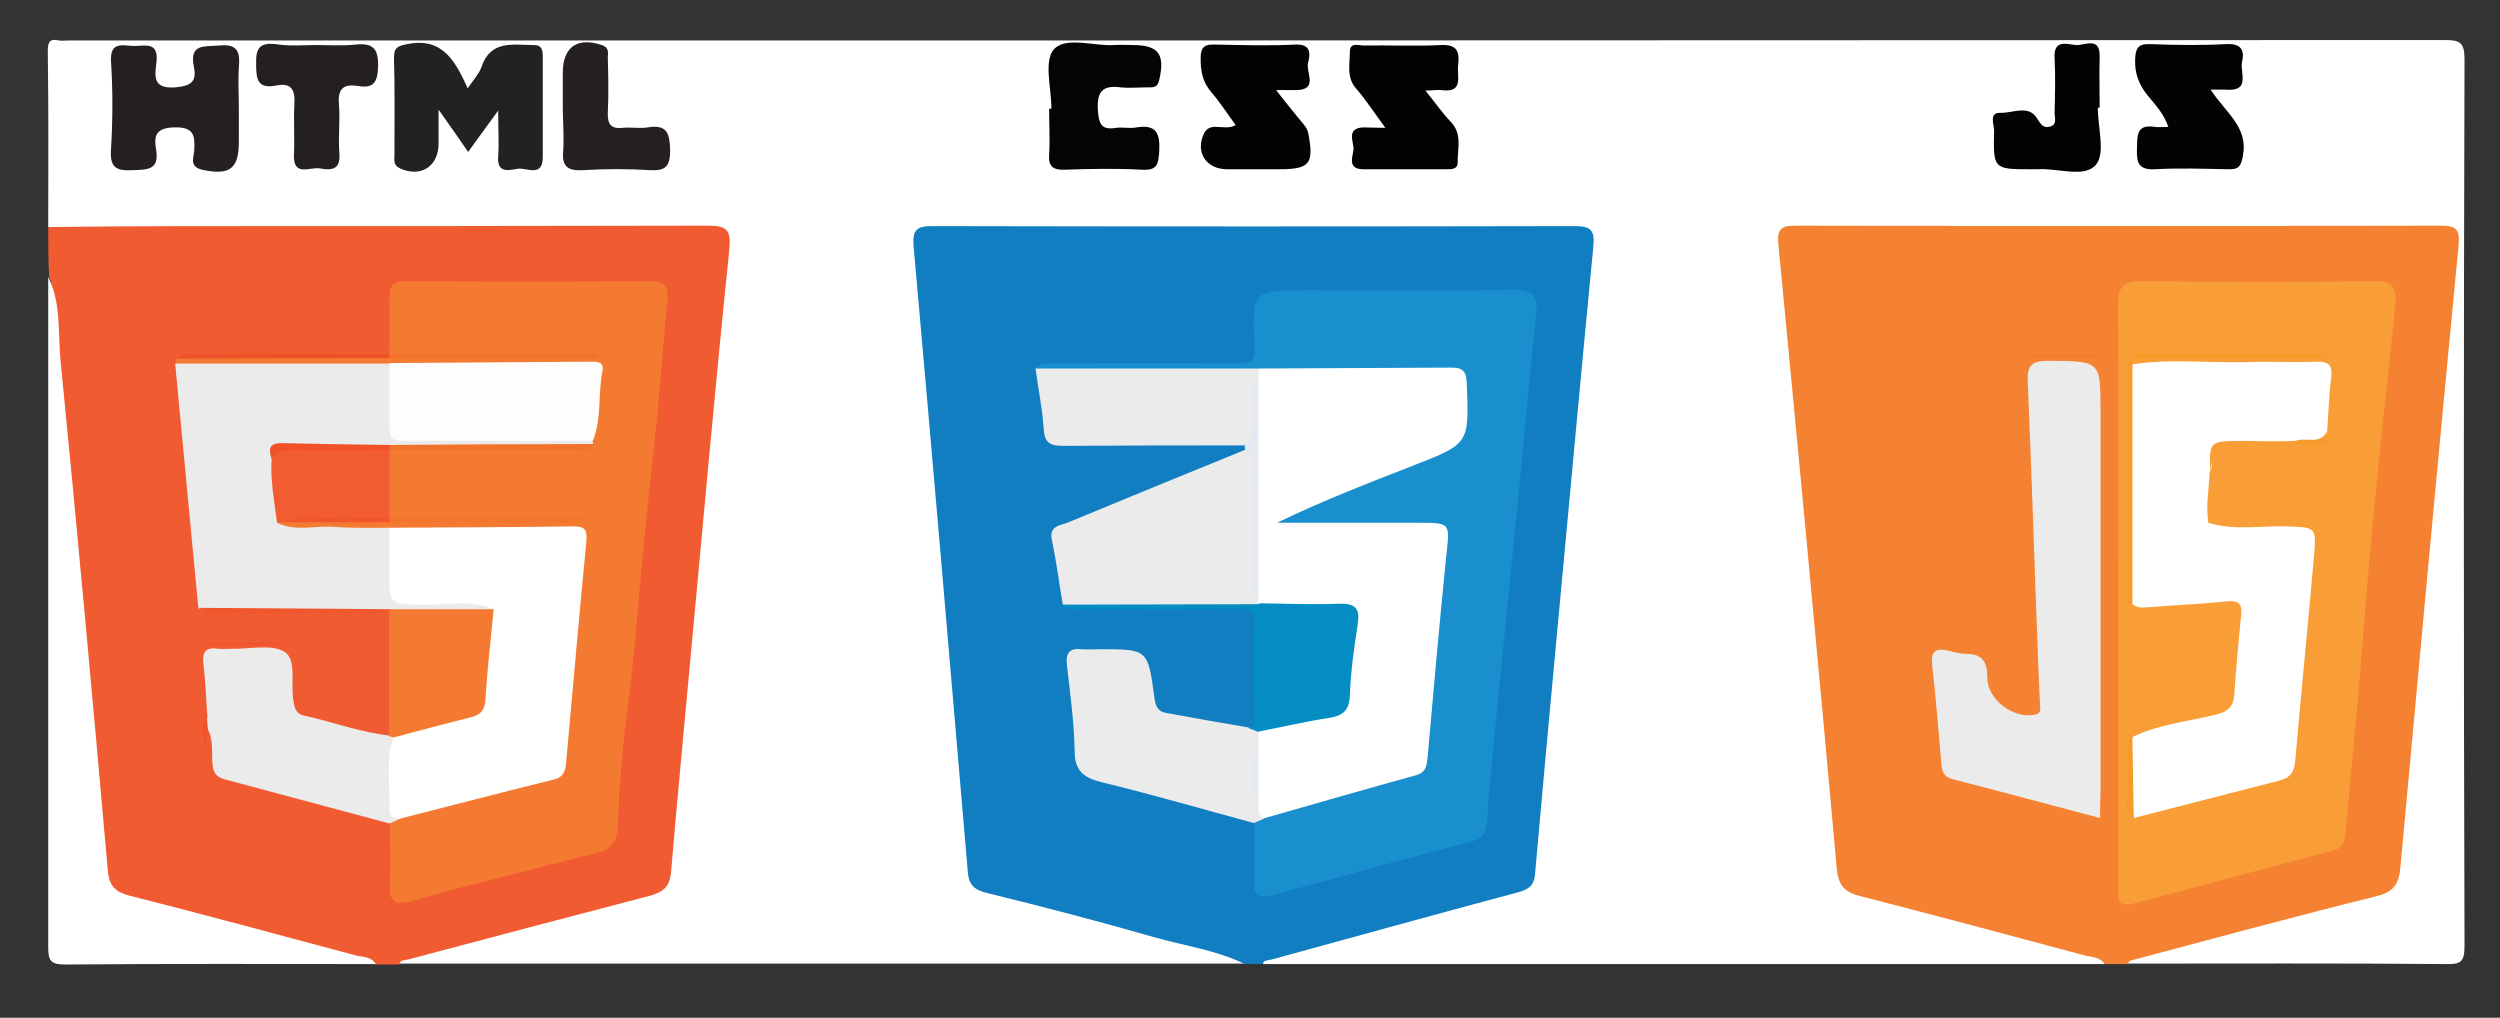 <?xml version="1.0" encoding="utf-8"?>
<!-- Generator: Adobe Illustrator 19.0.0, SVG Export Plug-In . SVG Version: 6.00 Build 0)  -->
<svg version="1.1" id="Livello_1" xmlns="http://www.w3.org/2000/svg" xmlns:xlink="http://www.w3.org/1999/xlink" x="0px" y="0px"
	 viewBox="0 0 549.5 223.7" style="enable-background:new 0 0 549.5 223.7;" xml:space="preserve">
<rect x="0" y="0" width="549.5" height="223.7" fill="#333333" stroke="none"/>
<style type="text/css">
	.st0{fill:#FFFFFF;}
	.st1{fill:#F58232;}
	.st2{fill:#127EC2;}
	.st3{fill:#F15B31;}
	.st4{fill:#242121;}
	.st5{fill:#242021;}
	.st6{fill:#030303;}
	.st7{fill:#040404;}
	.st8{fill:#040303;}
	.st9{fill:#252122;}
	.st10{fill:#F99E36;}
	.st11{fill:#EBEBEC;}
	.st12{fill:#F37B26;}
	.st13{fill:#198FCE;}
	.st14{fill:#048DC2;}
	.st15{fill:#E3E9F0;}
	.st16{fill:#F47A32;}
	.st17{fill:#EBEBEB;}
	.st18{fill:#F05028;}
	.st19{fill:#F1572D;}
	.st20{fill:#F0532A;}
	.st21{fill:#F05229;}
	.st22{fill:#F8992C;}
	.st23{fill:#F89928;}
	.st24{fill:#F8992B;}
	.st25{fill:#F89A2E;}
	.st26{fill:#FFFFFE;}
	.st27{fill:#FFFDFC;}
	.st28{fill:#F15C31;}
	.st29{fill:#F37229;}
	.st30{fill:#F4752C;}
	.st31{fill:#F1552C;}
	.st32{fill:#F05129;}
</style>
<g id="XMLID_1_">
	<g id="XMLID_57_">
		<path id="XMLID_105_" class="st0" d="M462.6,211.9c-61.7,0-123.3,0-185,0c0.5-2.9,3.1-2.7,5-3.2c15.2-4.3,30.5-8.4,45.8-12.6
			c7.1-1.9,7.3-1.9,8-9.2c2.2-20.9,3.8-41.8,5.8-62.6c1.9-19.4,3.6-38.8,5.4-58.2c0.3-3.5,0.3-7,0.9-10.5c0.5-3.2-1-4.2-3.9-4.2
			c-1.3,0-2.7,0-4,0c-43.3,0-86.6,0-130,0c-1.5,0-3,0-4.5,0c-2.8,0-3.8,1.4-3.5,4.1c1.1,11.1,1.9,22.2,2.9,33.3
			c1.5,17.7,3,35.5,4.6,53.2c1.4,16.1,3,32.2,4.1,48.3c0.2,3.5,2.7,4.2,5.3,4.9c16.1,4.3,32.2,8.6,48.3,12.9
			c2.2,0.6,5.2,0.4,5.8,3.7c-62,0-124,0-186,0c0.8-3.1,3.7-3,5.9-3.6c15-4,29.9-8.1,44.9-11.9c7-1.8,7-2.1,7.8-9.4
			c2.6-26.3,5-52.7,7.5-79c1.6-17.4,3.4-34.8,4.8-52.2c0.3-3.1-0.9-4.3-3.8-4.3c-1.7,0-3.3,0-5,0c-43.6,0-87.3,0-130.9,0
			c-2.8,0-5.7,0.5-8.2-1.5c0-12.8,0.1-25.7-0.1-38.5c0-2.1,0.3-3,2.5-2.5c0.6,0.1,1.3,0,2,0c174.1,0,348.1,0,522.2-0.1
			c3.4,0,4.5,0.4,4.5,4.2c-0.2,65-0.2,129.9,0,194.9c0,3.5-0.8,4.1-4.1,4c-23.3-0.2-46.6-0.1-70-0.1c0.6-3.1,3.4-2.9,5.4-3.4
			c15.1-4.1,30.2-8.2,45.4-12.1c7.1-1.8,7.1-2.1,7.8-9.4c1.9-19.2,3.6-38.4,5.4-57.6c2.3-24.5,4.6-49,6.8-73.6
			c0.3-3.5-1.2-4.4-4.2-4.4c-6.3,0-12.7,0-19,0c-38,0-75.9,0-113.9,0c-1.5,0-3,0.1-4.5,0c-3.1-0.1-4.4,1.1-4.1,4.5
			c0.8,9.8,1.7,19.6,2.7,29.3c1.9,19.9,3.7,39.8,5.6,59.6c1.4,14.9,2.8,29.8,4,44.7c0.3,4.2,2.9,5.5,6.3,6.5
			c15.3,4,30.7,7.9,45.8,12.3C459.3,208.9,462.1,208.8,462.6,211.9z"/>
		<path id="XMLID_104_" class="st1" d="M462.6,211.9c-1-1.6-2.9-1.5-4.4-1.9c-16.4-4.4-32.8-8.8-49.2-13c-3.7-0.9-5-2.5-5.3-6.3
			c-4.1-45.6-8.4-91.2-12.8-136.8c-0.3-3.2,0.2-4.3,3.7-4.3c47.3,0.1,94.6,0.1,142,0c3.4,0,4.1,1,3.8,4.3
			c-4.4,45.6-8.6,91.2-12.8,136.8c-0.3,3.7-1.6,5.4-5.3,6.3c-17.8,4.4-35.4,9.2-53.1,13.9c-0.7,0.2-1.3,0.2-1.5,1
			C465.9,211.9,464.2,211.9,462.6,211.9z"/>
		<path id="XMLID_103_" class="st2" d="M273.6,211.9c-6.3-3.1-13.3-4-19.9-5.9c-12.2-3.5-24.4-6.7-36.7-9.7
			c-2.9-0.7-4.1-1.8-4.3-4.9c-3.9-45.8-7.8-91.5-11.9-137.3c-0.3-3.7,0.8-4.4,4.2-4.4c47,0.1,94,0.1,140.9,0c3.8,0,4.7,0.8,4.3,4.7
			c-2.7,27.7-5.2,55.3-7.8,83c-1.7,18.2-3.4,36.5-5,54.7c-0.2,2.8-1.7,3.5-4,4.1c-18,4.8-35.9,9.8-53.9,14.7c-0.8,0.2-1.7,0.1-2.1,1
			C276.2,211.9,274.9,211.9,273.6,211.9z"/>
		<path id="XMLID_102_" class="st3" d="M10.6,49.9c9.8-0.1,19.7-0.2,29.5-0.2c38.5,0,77,0,115.5-0.1c4.2,0,5.1,0.9,4.7,5.3
			c-3.1,30.2-5.8,60.4-8.6,90.5c-1.4,15.4-2.9,30.8-4.2,46.3c-0.3,3.3-1.8,4.4-4.7,5.2c-17.7,4.6-35.4,9.3-53.1,14
			c-0.8,0.2-1.7,0-2,1.1c-1.7,0-3.3,0-5,0c-17.5-3.2-34.5-8.6-51.7-12.9c-7.3-1.8-8.1-3.1-8.8-10.6c-2.6-27-5-54-7.6-80.9
			c-1.5-14.9-2.8-29.8-3.3-44.7c0-0.7-0.1-1.3-0.5-1.9C10.6,57.2,10.6,53.6,10.6,49.9z"/>
		<path id="XMLID_101_" class="st0" d="M10.6,60.9c2.9,5.8,2.1,12.2,2.7,18.3c3.7,37.4,7.1,74.8,10.4,112.2c0.3,3.5,1.8,4.7,4.9,5.5
			c16.6,4.2,33.1,8.7,49.6,13.1c1.5,0.4,3.4,0.2,4.4,1.9c-22.8,0-45.6-0.1-68.3,0.1c-3.3,0-3.7-1-3.7-3.9
			C10.6,159,10.6,109.9,10.6,60.9z"/>
		<path id="XMLID_100_" class="st4" d="M102.8,19.4c1.3-1.9,2.5-3.2,3-4.6c2-6.1,7-4.9,11.5-4.9c1.9,0,2,1.2,2,2.6
			c0,7.3,0,14.6,0,22c0,4.6-3.5,2.3-5.5,2.6c-1.9,0.3-4.6,1.1-4.3-2.7c0.2-2.9,0-5.9,0-10.1c-2.5,3.5-4.4,6-6.6,9.1
			c-2-2.9-3.8-5.5-6.5-9.3c0,3.3,0,5.4,0,7.4c0,5.1-3.9,7.6-8.5,5.5c-1.5-0.7-1.2-1.8-1.2-2.9c0-7.2,0.1-14.3-0.1-21.5
			c0-2.2,0.9-2.5,2.9-2.9C97.3,8.1,100.1,13.5,102.8,19.4z"/>
		<path id="XMLID_99_" class="st5" d="M52.5,23.7c0,2.5,0,5,0,7.5c0,6-2.1,7.4-8.1,6.1c-3-0.7-1.7-2.9-1.7-4.4
			c0.2-3.4-0.3-5-4.4-4.9c-4,0.1-4.5,1.8-4,4.8c0.8,4.6-1.9,4.5-5.2,4.6c-3.6,0.2-5-0.6-4.7-4.6c0.4-6.5,0.4-13,0-19.4
			c-0.2-4.3,2.5-3.4,4.8-3.3c2.4,0.1,5.7-1.2,5.2,3.5c-0.3,2.8-1.1,6,4.1,5.6c3.6-0.3,4.8-1.3,4.1-4.6c-1-5.1,2.4-4.3,5.6-4.6
			c4.2-0.4,4.6,1.6,4.3,4.9C52.3,17.7,52.5,20.7,52.5,23.7z"/>
		<path id="XMLID_98_" class="st6" d="M271.6,27.5c-1.9-2.6-3.5-5.1-5.4-7.3c-1.9-2.2-2.3-4.6-2.3-7.4c0-2.5,0.9-3.1,3.2-3
			c5.8,0.1,11.7,0.3,17.5,0c3.7-0.2,3.4,2.1,2.9,4.1c-0.5,2,2.4,5.9-2.7,5.9c-1.2,0-2.3,0-4.3,0c1.9,2.5,3.5,4.4,5.1,6.4
			c0.8,1,1.8,1.9,2,3.3c1.2,6.5,0.3,7.7-6.4,7.7c-3.8,0-7.7,0-11.5,0c-4.6,0-7.1-3.8-5-8C266.2,26.6,269.1,28.9,271.6,27.5z"/>
		<path id="XMLID_97_" class="st6" d="M304.5,28.1c-2.5-3.4-4.3-6.2-6.4-8.6c-2.2-2.5-1.4-5.3-1.4-8.1c0-2.2,1.9-1.4,3-1.4
			c5.7-0.1,11.3,0.2,17-0.1c3.8-0.2,4.1,1.7,3.8,4.4c-0.3,2.5,1.3,6.2-3.7,5.5c-0.9-0.1-1.9,0.1-3.5,0.1c2.1,2.6,3.7,4.9,5.6,6.9
			c2.6,2.7,1.4,6,1.5,9c0,1.3-1.2,1.4-2.2,1.4c-6.2,0-12.3,0-18.5,0c-3.6,0-2.4-2.7-2.2-4.3c0.1-1.7-1.7-4.7,2.1-4.9
			C300.8,28,302.1,28.1,304.5,28.1z"/>
		<path id="XMLID_96_" class="st6" d="M485.9,19.7c3.3,5.1,8.3,8.2,7.1,14.5c-0.4,2.3-0.9,3.1-3.3,3c-5.3-0.1-10.7-0.3-16,0
			c-3.6,0.2-4.1-1.4-4-4.4c0.1-2.8-0.3-5.6,4-4.9c0.8,0.1,1.6,0,2.9,0c-1-3-3-5-4.7-7.1c-1.8-2.3-2.7-4.7-2.6-7.7
			c0.1-2.5,0.6-3.5,3.3-3.4c5.5,0.2,11,0.3,16.5,0c3.1-0.2,4.4,0.9,3.7,3.9c-0.5,2.4,2,6.6-3.6,6.1
			C488.5,19.7,487.6,19.7,485.9,19.7z"/>
		<path id="XMLID_95_" class="st7" d="M231.1,23.9c0-4.5-1.7-10.4,0.5-13c2.6-3,8.7-0.7,13.3-1c1.3-0.1,2.7,0,4,0
			c5.8,0,7.2,2,5.9,7.7c-0.4,1.7-1.3,1.6-2.5,1.6c-2,0-4,0.2-6,0c-3.8-0.5-5.2,0.8-5,4.8c0.2,3,0.6,4.7,4,4.1c1.5-0.2,3,0.2,4.5-0.1
			c4.4-0.7,5.2,1.3,5,5.3c-0.2,2.8-0.4,4.2-3.8,4c-5.6-0.3-11.3-0.2-17,0c-2.6,0.1-3.6-0.8-3.4-3.4c0.2-3.3,0-6.6,0-10
			C230.9,23.9,231,23.9,231.1,23.9z"/>
		<path id="XMLID_94_" class="st8" d="M461.1,23.7c0,4.3,1.7,10-0.4,12.5c-2.5,3-8.4,0.7-12.8,1c-0.5,0-1,0-1.5,0
			c-8.2,0-8.3,0-8.1-8.5c0-1.4-1.2-4,1.4-3.9c2.7,0.1,6.2-1.9,8.1,1.3c0.9,1.5,1.5,2.1,2.9,1.7c1.5-0.5,0.9-1.9,0.9-3
			c0.1-4,0.2-8,0-12c-0.3-4.2,2.7-3.1,4.6-2.9c1.9,0.2,5.5-2.1,5.3,2.7c-0.1,3.7,0,7.3,0,11C461.4,23.7,461.3,23.7,461.1,23.7z"/>
		<path id="XMLID_93_" class="st5" d="M69.6,9.9c2.8,0,5.7,0.2,8.5-0.1c3.8-0.4,5.1,0.8,5,4.8c-0.1,3.4-0.9,4.9-4.4,4.3
			c-3.1-0.5-4.5,0.5-4.2,4c0.3,3.6-0.2,7.3,0.1,10.9c0.3,3.8-2.1,3.6-4.4,3.2c-2.1-0.3-5.8,1.9-5.6-3c0.2-3.6-0.1-7.3,0.1-11
			c0.2-3.1-0.5-4.9-4-4.2c-4.1,0.8-4.4-1.4-4.4-4.7c-0.1-3.4,0.7-4.8,4.3-4.4C63.6,10.2,66.6,9.9,69.6,9.9z"/>
		<path id="XMLID_92_" class="st9" d="M123.7,23.5c0-2.5,0-5,0-7.5c0-5.7,3.2-7.9,8.6-6.1c1.7,0.6,1.3,1.7,1.3,2.8c0.1,4,0.2,8,0,12
			c-0.1,2.5,0.6,3.7,3.3,3.4c1.8-0.2,3.7,0.2,5.5-0.1c4.2-0.7,4.8,1.3,4.9,5c0,3.6-1,4.6-4.5,4.4c-4.8-0.3-9.7-0.3-14.5,0
			c-3.3,0.2-4.9-0.6-4.5-4.3C124,29.8,123.7,26.6,123.7,23.5z"/>
		<path id="XMLID_91_" class="st10" d="M465.6,130.4c0-21,0.2-42-0.1-62.9c-0.1-4.8,1.5-5.8,5.9-5.7c16.8,0.2,33.6,0.2,50.4,0
			c4.3-0.1,5.1,1.7,4.7,5.3c-1.7,15.8-3.4,31.5-4.9,47.3c-1.2,12.2-2.1,24.4-3.1,36.6c-1,10.9-2,21.7-3,32.6c-0.2,2-1.1,3-2.9,3.4
			c-14.6,3.8-29.1,7.8-43.7,11.6c-4,1.1-3.3-2-3.3-4.2c0-18.6,0-37.3,0-55.9C465.6,135.8,465.6,133.1,465.6,130.4z"/>
		<path id="XMLID_90_" class="st11" d="M461.6,179.8c-11.1-2.9-21.7-5.8-32.3-8.5c-2-0.5-2.5-1.7-2.6-3.6c-0.6-7.1-1.2-14.3-2-21.4
			c-0.3-2.9,0.5-4,3.4-3.3c1.3,0.3,2.6,0.7,3.9,0.7c3.6,0,4.8,1.6,4.8,5.2c0,4.9,5.7,9.1,10.4,8.2c1.6-0.3,1.2-1.3,1.2-2.2
			c-0.1-3-0.3-6-0.4-9c-0.8-20.6-1.4-41.3-2.3-61.9c-0.2-3.9,1-4.7,4.7-4.7c11.3,0.1,11.3,0,11.3,11.1c0,28,0,56,0,84
			C461.6,176.1,461.6,177.7,461.6,179.8z"/>
		<path id="XMLID_89_" class="st12" d="M446.7,78.1c4.5,0,9.1,0,13.6,0c0,0.1,0,0.2,0,0.4c-4.5,0-9.1,0-13.6,0
			C446.7,78.4,446.7,78.3,446.7,78.1z"/>
		<path id="XMLID_88_" class="st13" d="M227.6,81c1.4-1.8,3.4-1,5.1-1.1c13-0.1,26-0.1,39,0c2.8,0,4.3,0,4.1-3.9
			c-0.7-12.2-0.4-12.2,11.6-12.2c15,0,30,0.2,45-0.1c4.7-0.1,5.7,1.5,5.2,5.8c-1.4,13.3-2.6,26.6-3.9,40
			c-1.6,16.3-3.3,32.6-4.9,48.8c-0.7,7.6-1.5,15.1-2,22.7c-0.2,2.4-1.1,3.3-3.5,4c-14.6,3.8-29.1,7.8-43.7,11.8
			c-2.9,0.8-4,0.1-3.9-2.9c0.1-4.3,0-8.7,0-13c0.6-1.1,1.5-1.7,2.6-2.2c9.2-2.9,18.5-5.6,27.7-8.3c6-1.8,6.7-2.5,7.1-8.6
			c1-13.6,2.4-27.2,3.6-40.7c0.3-3.7-1-4.8-4.4-4.8c-8.8,0-17.6,0.1-26.5,0c-2.2,0-4.7,0.4-6.4-1.9c1.3-2.3,3.7-2.8,5.8-3.7
			c10-4.1,20.1-7.9,30.2-11.8c5-2,7.9-10.2,5.2-14.9c-1.3-2.1-3.5-1.6-5.4-1.6c-13.1-0.1-26.3,0-39.4,0c-14.4,0.4-28.7,0.1-43.1,0.1
			C230.9,82.4,229.1,82.3,227.6,81z"/>
		<path id="XMLID_87_" class="st11" d="M233.6,132.9c-0.8-4.7-1.4-9.5-2.4-14.2c-0.7-3.1,1.8-3.2,3.4-3.8c13-5.4,26-10.7,39-16
			c3.9-0.6,3.2,2.5,3.2,4.5c0.2,7.3,0.1,14.6,0.1,21.9c0,2.2,0,4.3,0.2,6.5c-0.1,0.7-0.4,1.2-1,1.5
			C261.9,133.2,247.7,133.9,233.6,132.9z"/>
		<path id="XMLID_86_" class="st11" d="M277.7,180c-0.7,0.3-1.4,0.6-2.1,0.9c-11.1-3-22.1-6.2-33.2-8.9c-4.1-1-6.2-2.4-6.2-7
			c-0.1-6.3-1-12.6-1.7-18.9c-0.3-2.7,0.7-3.7,3.3-3.4c1.3,0.1,2.7,0,4,0c10.4,0,10.5,0,11.9,10.3c0.2,1.8,0.5,3.3,2.6,3.7
			c6,1.1,12.1,2.2,18.1,3.2c0.8,0.6,2,0.1,2.6,1.2c0.1,0.5,0.2,1,0.1,1.5c-0.2,5-0.5,10,0.2,15C277.6,178.5,277.7,179.2,277.7,180z"
			/>
		<path id="XMLID_85_" class="st11" d="M227.6,81c16.3,0,32.6,0,49,0c0.3,0.5,0.5,1,0.5,1.6c-0.2,3.6,0,7.2-0.2,10.7
			c-0.1,2.2-0.5,4.3-3.3,4.6c-13.3,0-26.6,0-39.9,0.1c-2.9,0-4.1-0.6-4.3-3.8C229.1,89.8,228.2,85.4,227.6,81z"/>
		<path id="XMLID_84_" class="st14" d="M276.6,160.9c-0.7-0.3-1.4-0.6-2.2-0.9c1.1-0.2,1.4-0.7,1.4-2c-0.2-7-0.4-13.9-0.1-20.9
			c0.1-2.9-0.7-3.3-3.1-3.3c-11.3,0.1-22.6,0.1-33.8,0c-1.7,0-3.7,0.7-5.2-0.9c14.3,0,28.7-0.1,43-0.1c6.7-2.7,13.7-1.5,20.5-0.8
			c2.4,0.2,2.8,2.6,2.7,4.7c-0.5,5.9-1.2,11.9-2,17.8c-0.3,2-1.3,3.6-3.2,4C288.7,159.9,282.8,161.9,276.6,160.9z"/>
		<path id="XMLID_83_" class="st15" d="M273.6,97.9c2.2-1.5,1.9-3.8,2.1-6.1c0.2-3.3-1.1-6.8,0.9-9.9c1.7,1.7,1.6,3.9,1.6,6.1
			c0.1,12.6,0,25.2,0,37.8c0,2.1,0.1,4.4-1.6,6.1c-1.8-1.8-0.9-4.1-0.9-6.2c-0.1-7.5,0-14.9-0.1-22.4c0-1.6,0.9-3.9-1.9-4.4
			C273.6,98.6,273.6,98.2,273.6,97.9z"/>
		<path id="XMLID_82_" class="st16" d="M85.6,77.9c0-4.2,0.1-8.3,0-12.5c-0.1-2.5,0.8-3.6,3.5-3.6c18,0.1,36,0.1,54,0
			c3,0,3.8,1.2,3.6,3.9c-0.8,8.4-1.4,16.8-2.2,25.2c-0.9,8.9-1.9,17.8-2.8,26.6c-1.3,12.8-2.1,25.7-3.8,38.5
			c-1.1,8.4-1.8,16.8-2.1,25.2c-0.1,3.6-1.2,5.4-4.7,6.3c-13.5,3.4-27,6.7-40.4,10.5c-4.6,1.3-5.2-0.3-5-4.2c0.2-4.3,0-8.7,0-13
			c0.5-1.2,1.5-1.7,2.6-2.2c9.7-3.1,19.6-5.2,29.4-7.9c3.8-1,5.3-2.9,5.7-6.9c1.2-13.2,2.2-26.5,3.7-39.7c0.8-6.7,0.4-7-6.4-7
			c-11.8,0-23.6,0-35.4,0c-6.3,0.2-12.6,0.1-19,0.1c-2.1,0-4.4,0.3-5.8-2c0.3-0.6,0.7-1.1,1.3-1.3c8-0.7,16-1.1,24,0.2
			c14.4,0.5,28.9,0,42.4,0.3c-13.6-0.5-28,0.5-42.4-0.5c-2.7-5-2.2-10-0.4-15.1c1.9-1.8,4.3-1.4,6.6-1.4c10.2-0.1,20.5,0,30.7,0
			c2,0,4,0.4,5.8-0.7c0.3-0.5,0.6-0.9,0.8-1.5c0.9-2.4,0.8-4.9,1-7.4c0.5-6.5,0.5-6.5-6.3-6.6c-12.9-0.1-25.9,0.1-38.8,0
			c-13.6,0.3-27.3,0.1-40.9,0.1c-2,0-4-0.2-5.6-1.7c0-0.3,0.1-0.7,0.1-1c13.1-0.8,26.1-0.1,39.2-0.4c2.5,0,5,0,7.4,0
			c14.8,0,29.7,0,44.6,0c-14.5-0.1-29,0-43.5-0.1C86.1,78.2,85.8,78,85.6,77.9z"/>
		<path id="XMLID_81_" class="st11" d="M60.9,114.9c4,2,8.3,0.6,12.4,0.9c4.1,0.3,8.2,0.2,12.3,0.2c2.5,3.3,1.4,7.1,1.5,10.6
			c0.1,3.4,1.3,4.8,4.7,4.8c4.1-0.1,8.3-0.2,12.4,0.1c1.7,0.1,4.3-0.5,4.2,2.7c-7.6,2.2-15.3,1.8-22.9,0.3
			c-12.4-0.2-24.8,0-37.2-0.1c-1.6,0-3.3,0.7-4.7-0.7c-1.7-17.9-3.4-35.9-5.1-53.8c15.7,0,31.3,0,47,0c1.9,2.3,1.5,5,1.5,7.6
			c0.1,7.9,0.1,7.9,8.2,7.9c9.5,0,19,0,28.4,0c2.3,0,4.7-0.3,6.6,1.5c0.1,0.2,0.1,0.4,0.2,0.7c-1.3,1.6-3.1,0.8-4.6,0.8
			c-13.2,0.1-26.3,0-39.5,0.1c-7,1.8-14.1,0.5-21.1,0.9c-1.7,0.1-3.8-0.8-4.2,2.1C60.1,105.8,63.3,110.4,60.9,114.9z"/>
		<path id="XMLID_80_" class="st17" d="M87.8,180c-0.7,0.3-1.5,0.7-2.2,1c-12.1-3.2-24.1-6.5-36.2-9.7c-1.9-0.5-2.6-1.5-2.7-3.5
			c-0.2-2.4,0.2-5-0.9-7.3c-1-0.8-0.7-1.7-0.2-2.7c-0.3-4-0.4-8-0.9-11.9c-0.3-2.7,0.6-3.7,3.2-3.3c1,0.1,2,0,3,0
			c4,0.1,8.8-1.1,11.7,0.7c2.7,1.8,1.2,7.1,1.9,10.8c0.3,1.6,0.5,2.8,2.4,3.2c6.3,1.4,12.4,3.7,18.9,4.4c0.6-0.3,1-0.1,1.3,0.4
			C87.4,168.2,86.2,174.2,87.8,180z"/>
		<path id="XMLID_79_" class="st16" d="M86.5,162.1c-0.3-0.1-0.6-0.2-1-0.3c0-9,0-18,0-27c-0.3-0.2-0.4-0.4-0.3-0.6
			c0.1-0.2,0.2-0.3,0.3-0.3c7.7,0,15.3,0,23,0c2.2,2.4,0.7,5,0.6,7.6c-0.1,1.7-0.1,3.3-0.2,5c-0.7,11.3-0.9,11.6-11.8,14.2
			C93.7,161.5,90.3,163.5,86.5,162.1z"/>
		<path id="XMLID_78_" class="st18" d="M85.5,78.7c-15.6,0-31.2,0.1-46.8,0.1c1.5-1.5,3.4-0.8,5.2-0.9c13.9-0.1,27.8,0,41.7,0
			c0,0,0,0,0,0c0.3,0.2,0.4,0.4,0.3,0.6C85.8,78.6,85.6,78.7,85.5,78.7z"/>
		<path id="XMLID_77_" class="st19" d="M85.6,133.9c0,0.3,0,0.6,0,0.9c-12.3,0-24.6,0-36.9,0c-1.7,0-3.7,0.8-5-1.2
			C57.6,133.7,71.6,133.8,85.6,133.9z"/>
		<path id="XMLID_76_" class="st20" d="M62.2,141.7c-5.4,0-10.9,0-16.3,0c0-0.2,0-0.3,0-0.5c5.5,0,11,0,16.5,0
			C62.4,141.4,62.3,141.6,62.2,141.7z"/>
		<path id="XMLID_75_" class="st21" d="M45.5,157.9c0.1,0.9,0.1,1.8,0.2,2.7c-0.1,0.8-0.3,1.5-0.6,3.4
			C44.5,161.1,44.1,159.4,45.5,157.9z"/>
		<path id="XMLID_74_" class="st0" d="M468.7,80.1c8.2-1.3,16.5-0.3,24.7-0.5c5.3-0.2,10.6,0.1,15.9-0.1c2.7-0.1,3.4,1,3.1,3.5
			c-0.5,3.9-0.6,7.9-0.9,11.8c0.3,2.1-1.1,2.5-2.6,2.5c-1.5,0-2.9,0.3-4.2,0.8c-2,0.3-3.9,0.2-5.9,0.2c-2.3-0.1-4.5-0.1-6.8-0.2
			c-4.3-0.2-5.5,1.8-5,5.6c-0.6,3.7-0.8,7.5-1.6,11.2c5.7,1.8,11.5,0.6,17.2,0.8c6.4,0.2,6.6,0.1,6,6.7c-1.3,14.9-2.8,29.8-4.1,44.7
			c-0.2,2.6-1.1,3.9-3.6,4.5c-10.6,2.7-21.3,5.5-31.9,8.2c-1.7-5.9-1.1-11.8-0.3-17.8c5.9-2.9,12.4-3.4,18.6-5
			c2.6-0.7,3.6-1.8,3.8-4.3c0.4-5.8,0.9-11.6,1.5-17.4c0.3-2.8-0.7-3.4-3.3-3.1c-5.8,0.6-11.6,0.8-17.4,1.3
			c-1.2,0.1-2.3,0.1-3.3-0.8c-0.9-1-0.6-2.2-0.6-3.3c0-15.3,0-30.6,0-45.9C468.1,82.3,467.8,81.1,468.7,80.1z"/>
		<path id="XMLID_73_" class="st10" d="M498.6,97c2,0,4,0,6-0.1c0.5,0.6,1.5,0.3,2,1c-2.6,3.2-6.1,2.2-9.5,2.2c-1.1,0-2.7-2.2-3.2,0
			c-0.5,1.9,1,3.5,3.2,3.3c1-0.1,1.9-0.7,2.8,0.7c-2.2,1.6-5.3,2.6-5.4,6.1c0,0.5-0.3,1.1-0.9,0.8c-0.6-0.3-1.1-0.8-1.4-1.3
			c-0.5-0.9,0.6-1.4,0.9-2.2c1.1-2.8-1-4.4-2.8-5c-2.5-0.9-1.4,1.8-1.8,3c-2.2,7-1.3,8.2,6.1,8.3c4.6,0.1,9.2,0,13.9,1.1
			c-7.7,0-15.4,0-23.1,0c-0.6-3.7,0.1-7.4,0.3-11.1c0.4-0.8,0.5-1.6,0.4-2.4c-0.5-3.3,1-4.3,4.2-4.1C493,97.5,495.8,97.8,498.6,97z"
			/>
		<path id="XMLID_72_" class="st22" d="M468.7,80.1c0,17.5,0,35.1,0,52.6c-1.6,0.6-1.1-0.7-1.1-1.3c0-16.6,0-33.3,0-49.9
			c0-1,0.1-2,1-2.7l0,0C468.6,79.3,468.7,79.7,468.7,80.1z"/>
		<path id="XMLID_71_" class="st23" d="M468.6,78.9c1-1.2,2.4-1,3.7-1c12.5,0,25,0,37.5,0c0.6,0,1.2,0.2,1.7,1
			C497.2,78.9,482.9,78.9,468.6,78.9C468.6,78.9,468.6,78.9,468.6,78.9z"/>
		<path id="XMLID_70_" class="st24" d="M468.7,162.1c0.1,5.9,0.2,11.8,0.3,17.8c-2.8-2.2-1.1-5.1-1.3-7.7c-0.2-3.4,0.1-6.8,0.2-10.1
			c0,0,0.3-0.1,0.4-0.1C468.4,161.9,468.5,162,468.7,162.1z"/>
		<path id="XMLID_69_" class="st25" d="M506.6,97.9c-0.8,0-1.6-0.2-2-1c2.2-0.9,5.3,1,6.9-2.1C512.3,99.8,508.4,97.1,506.6,97.9z"/>
		<path id="XMLID_68_" class="st0" d="M276.6,131.9c0-16.7,0-33.3,0-50c0-0.3,0-0.6,0-0.9c14.2-0.1,28.3-0.1,42.5-0.2
			c2.8,0,3.2,1.2,3.3,3.6c0.5,13.1,0.6,13.1-11.7,17.9c-10,3.9-20.1,7.8-30,12.6c10.3,0,20.6,0,30.9,0c7.3,0,7.1,0,6.3,7.2
			c-1.5,14.7-2.8,29.5-4.1,44.2c-0.2,1.9-0.3,3.5-2.6,4.1c-11.2,3.1-22.3,6.3-33.5,9.5c-0.4-0.4-0.7-0.7-1.1-1.1
			c-0.8-5.7-0.8-11.3,0-17c0-0.3,0-0.7,0-1c5.2-1,10.3-2.2,15.5-3c3.2-0.5,4.5-1.7,4.6-5.1c0.2-5.1,0.9-10.2,1.7-15.3
			c0.5-3.3-0.1-4.8-3.9-4.7c-5.9,0.2-11.9,0-17.9-0.1C276.6,132.5,276.6,132.2,276.6,131.9z"/>
		<path id="XMLID_67_" class="st15" d="M276.6,161.9c0,5.7,0,11.3,0,17C275,173.2,275,167.6,276.6,161.9z"/>
		<path id="XMLID_66_" class="st26" d="M86.5,162.1c5.6-1.5,11.2-3,16.8-4.4c2.2-0.5,3.3-1.5,3.4-4c0.4-6.6,1.2-13.2,1.8-19.8
			c-5.4-2.3-11-0.7-16.5-1c-6.4-0.3-6.4-0.1-6.4-6.5c0-3.5,0-7,0-10.4c13.5-0.1,26.9-0.1,40.4-0.3c2.3,0,3.1,0.5,2.9,3.1
			c-1.6,16.4-3,32.8-4.5,49.2c-0.2,1.9-0.9,3-2.9,3.4c-11.3,2.8-22.5,5.7-33.8,8.6c-1-0.2-2.1-0.5-2.1-1.7
			C85.9,172.9,84.6,167.4,86.5,162.1z"/>
		<path id="XMLID_65_" class="st27" d="M130.3,96.9c-12.5,0-24.9,0-37.4,0c-8.3,0-7.2,0.9-7.3-7.6c0-3.2,0-6.3,0-9.5
			c14.6-0.1,29.3-0.2,43.9-0.3c1.5,0,3.4-0.2,2.9,2.2C131.4,86.7,132.3,92,130.3,96.9z"/>
		<path id="XMLID_64_" class="st28" d="M60.9,114.9c-0.6-4.7-1.5-9.3-1.2-14c0.5-2.2,2-2.5,4-2.5c7,0.1,14.1,0,21.1,0.1
			c0.3,0.1,0.5,0.3,0.8,0.4c0,5,0,10,0,15c-0.3,0.1-0.5,0.3-0.8,0.4c-7.7,0.4-15.4-0.5-23.1,0.5C61.4,114.8,61.1,114.8,60.9,114.9z"
			/>
		<path id="XMLID_63_" class="st29" d="M85.5,78.7c0.1-0.3,0.1-0.5,0.1-0.8c15.3,0,30.5,0,45.8,0c0,0.3,0,0.5,0,0.8
			C116.1,78.7,100.8,78.7,85.5,78.7z"/>
		<path id="XMLID_62_" class="st29" d="M85.6,97.8c15-0.1,29.9-0.2,44.9-0.2c-1.2,2.2-3.2,1.3-4.9,1.3c-13.3,0.1-26.6,0-40,0
			c0,0-0.1,0-0.1,0c-0.3-0.3-0.4-0.5-0.3-0.8C85.4,97.9,85.5,97.8,85.6,97.8z"/>
		<path id="XMLID_61_" class="st30" d="M85.6,113.9c14.3,0,28.5,0,42.8,0c0,0.3,0,0.6,0,0.9c-14.3,0-28.6,0-42.9,0
			c-0.3-0.2-0.4-0.4-0.3-0.6C85.3,114,85.5,113.9,85.6,113.9L85.6,113.9z"/>
		<path id="XMLID_60_" class="st31" d="M85.6,113.9c0,0.3,0,0.6,0,0.9c-7.9,0-15.9,0-23.8,0c5.4-1.9,11-0.5,16.5-0.9
			C80.6,113.7,83.1,113.9,85.6,113.9z"/>
		<path id="XMLID_59_" class="st32" d="M85.6,97.8c0,0.4,0,0.7,0,1.1c-6.9,0-13.8,0.1-20.7,0c-2.1,0-3.9,0.2-5.2,2
			c-0.6-2-0.8-3.5,2.2-3.5C69.8,97.6,77.7,97.7,85.6,97.8z"/>
		<path id="XMLID_58_" class="st10" d="M498.6,97c-1.2,1.3-2.7,1.1-4.1,0.9c-4.9-0.7-8.4,0.2-8.7,6c-0.2-6.9-0.2-6.9,6.5-7
			C494.3,96.9,496.4,97,498.6,97z"/>
	</g>
</g>
</svg>
